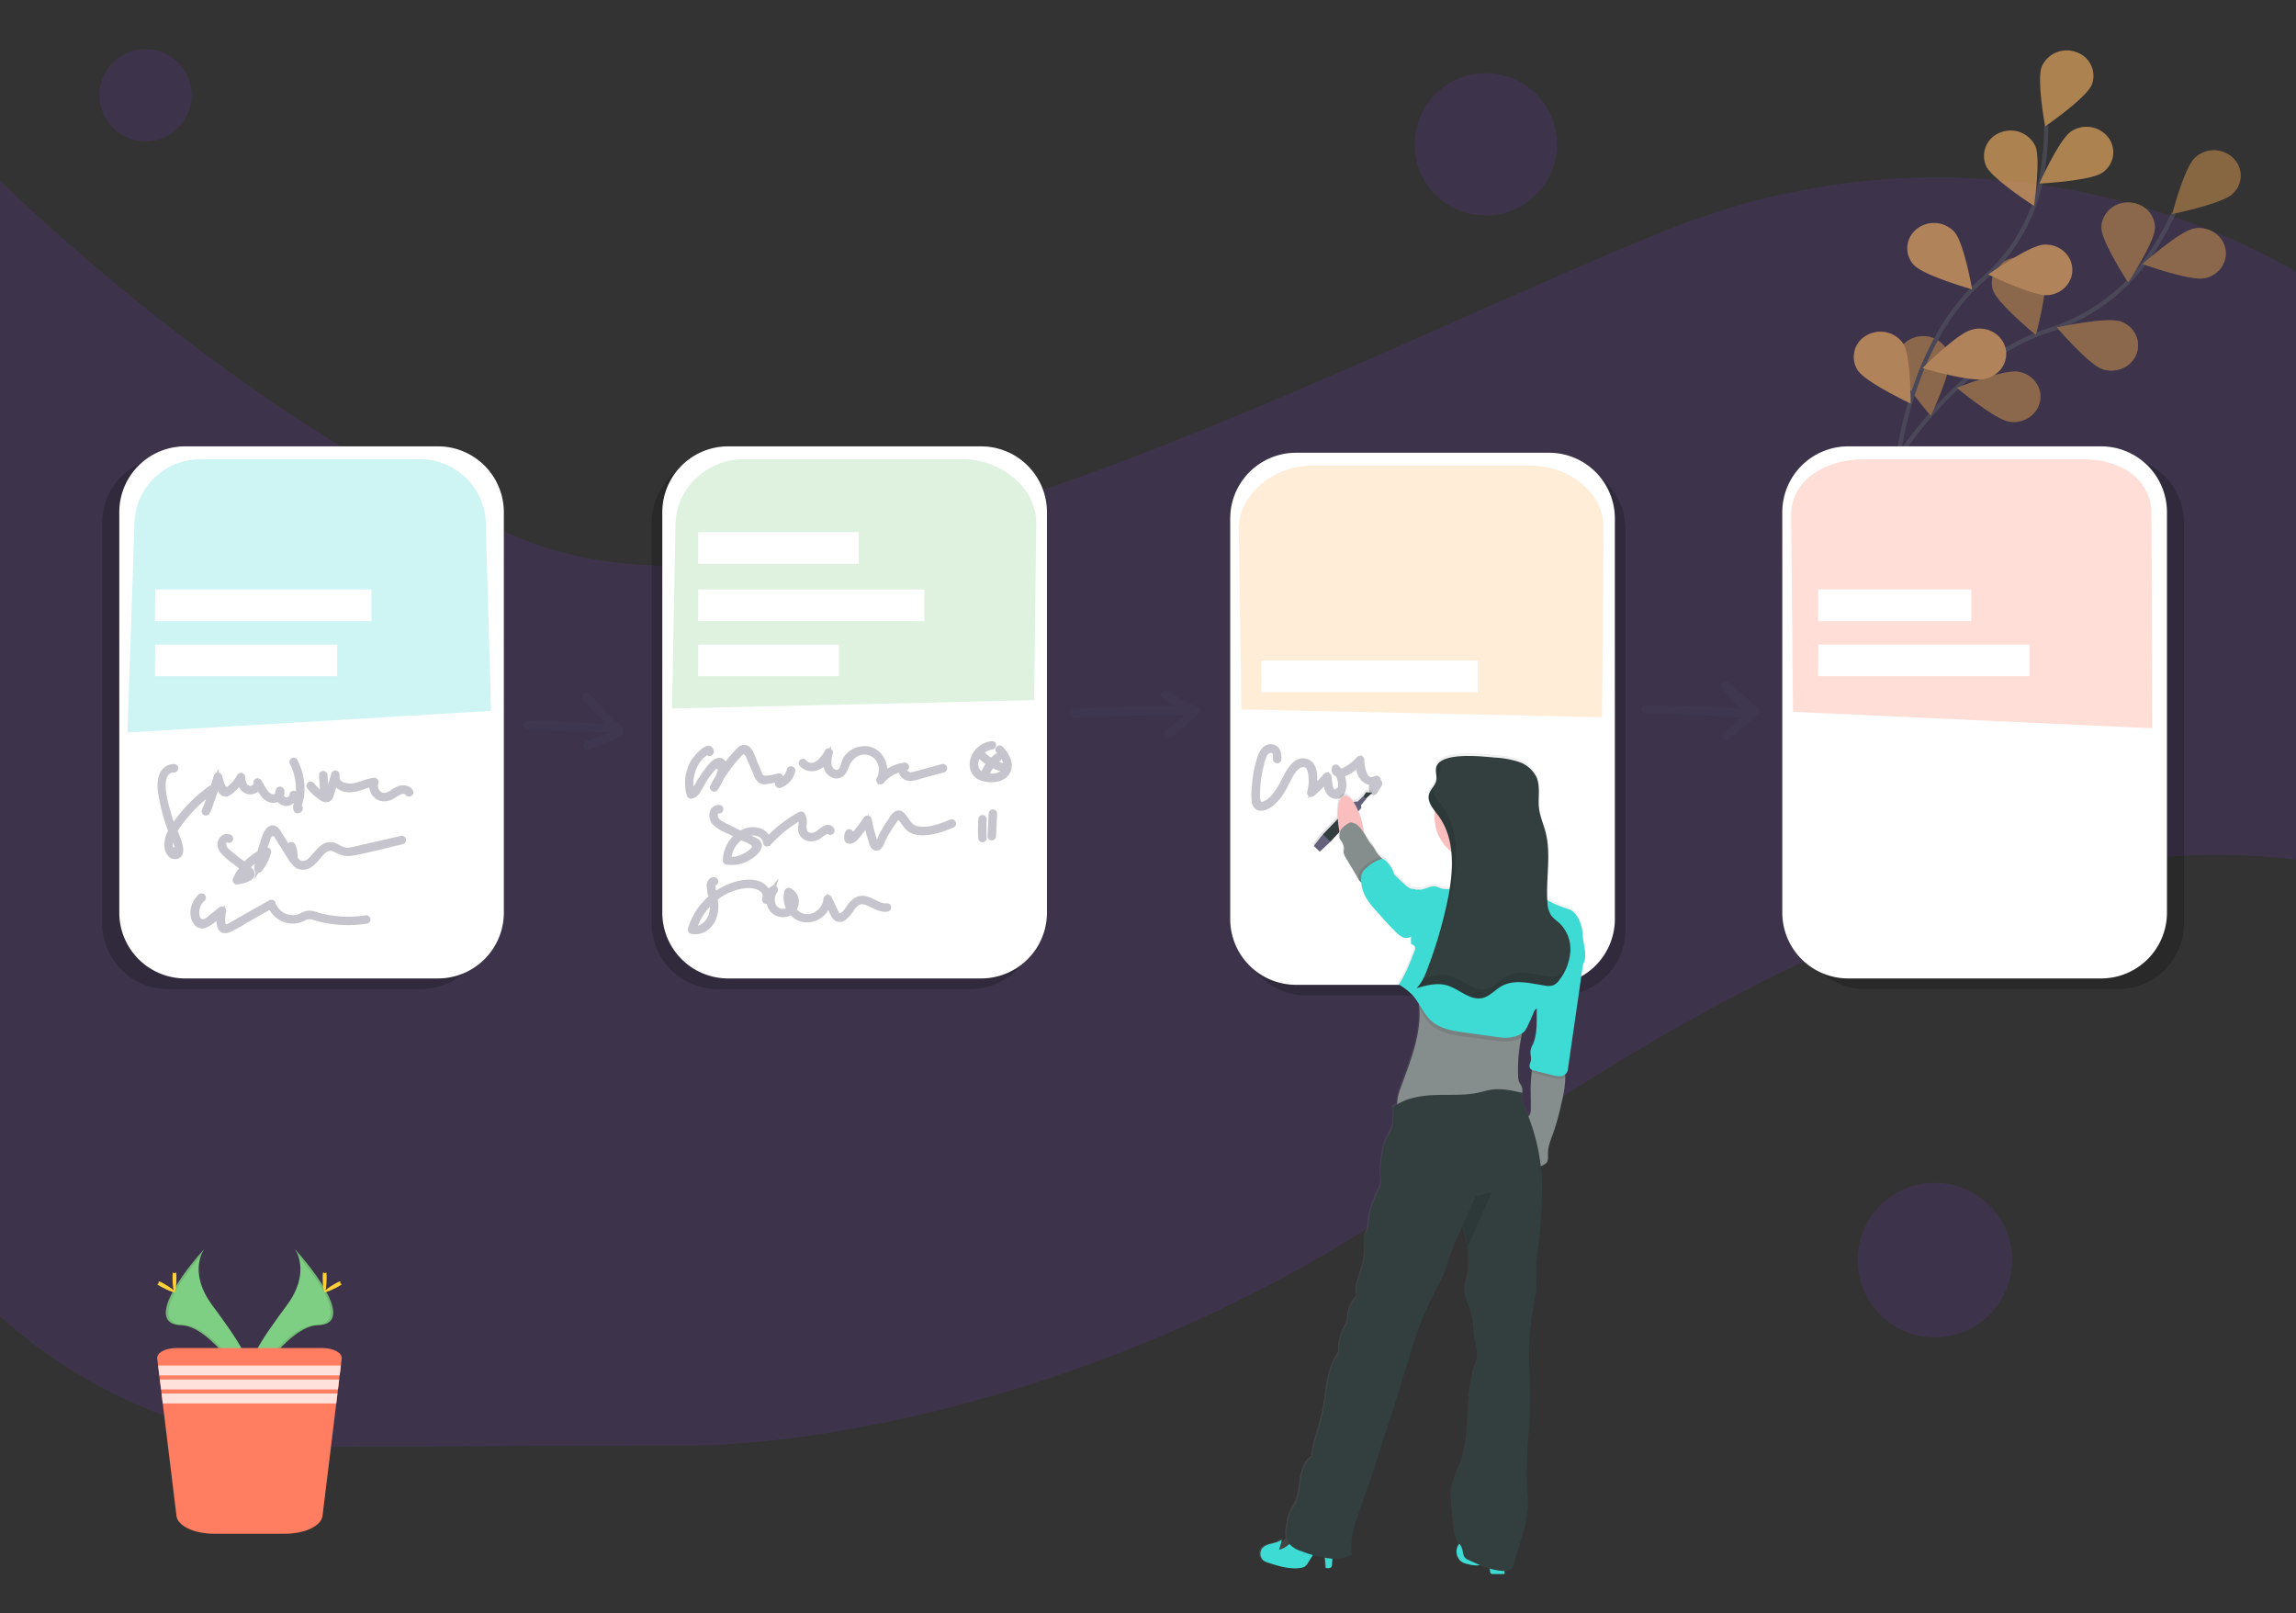 <svg id="fac-cards-illustration" xmlns="http://www.w3.org/2000/svg" xmlns:xlink="http://www.w3.org/1999/xlink" viewBox="0 0 1077.87 757.27"><rect x="0" y="0" width="1077.87" height="757.27" fill="#333333" stroke="none"/><defs><style>.cls-1{fill:#7a3fd8;opacity:0.15;}.cls-1,.cls-12,.cls-14,.cls-15,.cls-16,.cls-17,.cls-5,.cls-6,.cls-8{isolation:isolate;}.cls-2{opacity:0.6;}.cls-27,.cls-3{fill:none;}.cls-3{stroke:#535461;stroke-miterlimit:10;stroke-width:2px;}.cls-16,.cls-4{fill:#ffb866;}.cls-14,.cls-15,.cls-16,.cls-17,.cls-5{opacity:0.25;}.cls-6{fill:#fcb767;}.cls-24,.cls-6,.cls-8{opacity:0.1;}.cls-15,.cls-7{fill:#7ece83;}.cls-9{fill:#ffd037;}.cls-10,.cls-17{fill:#ff7e61;}.cls-11{fill:#ffe1dc;}.cls-12{opacity:0.2;}.cls-13{fill:#fff;}.cls-14,.cls-22{fill:#3ddbd4;}.cls-18{fill:url(#linear-gradient);}.cls-19{fill:#323f3e;}.cls-20{fill:#65617d;}.cls-21{fill:#fbbebe;}.cls-23{fill:#868e8d;}.cls-25{opacity:0.3;}.cls-26{fill:#3f3d56;}.cls-27{stroke:#3f3d56;stroke-linecap:round;stroke-linejoin:round;stroke-width:3px;opacity:0.35;}</style><linearGradient id="linear-gradient" x1="665.65" y1="112.55" x2="818.65" y2="112.55" gradientTransform="matrix(1, 0, 0, -1, -74.4, 658.62)" gradientUnits="userSpaceOnUse"><stop offset="0" stop-color="gray" stop-opacity="0.25"/><stop offset="0.54" stop-color="gray" stop-opacity="0.12"/><stop offset="1" stop-color="gray" stop-opacity="0.1"/></linearGradient></defs><title>bg-card-planning</title><path class="cls-1" d="M1079.1,128.46s-134-87.46-300.33-19S376.61,305.82,245.82,253.3-2.88,81.89-2.88,81.89l2,535.05h0A237.65,237.65,0,0,0,160,679.07c69.65-.19,68.9-.45,163.05-.59,71-.11,217.19-28.79,345.85-120s275.45-173.07,412.18-154.57C1081.08,371.32,1079.1,128.46,1079.1,128.46Z"/><g id="abffebd3-2ac6-4c6b-a0d4-e62621854ed7" class="cls-2"><path class="cls-3" d="M889.16,217.71s29-48.69,72.68-62.72a89.21,89.21,0,0,0,45.22-32.1,140.41,140.41,0,0,0,13.35-22.77"/><path class="cls-4" d="M1047.93,91.12c-5,4.58-28.15,9.31-28.15,9.31s5.69-21.81,10.67-26.39a13,13,0,0,1,17.75,0,11.46,11.46,0,0,1,0,16.83l-.29.27Z"/><path class="cls-4" d="M1034.83,130.62c-6.81,1.28-29-6.69-29-6.69s17.29-15.38,24.09-16.66,13.41,2.91,14.76,9.36-3.07,12.71-9.87,14Z"/><path class="cls-4" d="M987.08,173.31c-6.55-2.15-21.45-19.63-21.45-19.63s23.12-5,29.67-2.86,10,8.93,7.76,15.14-9.42,9.5-16,7.35Z"/><path class="cls-4" d="M943.29,197.93c-6.85-1.07-24.65-15.92-24.65-15.92s21.88-8.64,28.73-7.57,11.48,7.19,10.35,13.68-7.59,10.88-14.43,9.81Z"/><path class="cls-4" d="M986.52,106.86c0,6.58,12.55,25.64,12.55,25.64s12.57-19,12.57-25.63S1006,95,999.08,95s-12.56,5.33-12.56,11.9Z"/><path class="cls-4" d="M935.68,136.26c2.11,6.28,20.05,20.91,20.05,20.91s6-21.75,3.9-28-9.12-9.77-15.74-7.8-10.3,8.64-8.23,14.91h0Z"/><path class="cls-4" d="M890.41,171.26c.92,6.52,16,23.83,16,23.83s9.77-20.48,8.85-27-7.25-11.09-14.12-10.21S889.48,164.75,890.41,171.26Z"/><path class="cls-5" d="M1047.93,91.12c-5,4.58-28.15,9.31-28.15,9.31s5.69-21.81,10.67-26.39a13,13,0,0,1,17.75,0,11.46,11.46,0,0,1,0,16.83l-.29.27Z"/><path class="cls-5" d="M1034.83,130.62c-6.81,1.28-29-6.69-29-6.69s17.29-15.38,24.09-16.66,13.41,2.91,14.76,9.36-3.07,12.71-9.87,14Z"/><path class="cls-5" d="M987.08,173.31c-6.55-2.15-21.45-19.63-21.45-19.63s23.12-5,29.67-2.86,10,8.93,7.76,15.14-9.42,9.5-16,7.35Z"/><path class="cls-5" d="M943.29,197.93c-6.85-1.07-24.65-15.92-24.65-15.92s21.88-8.64,28.73-7.57,11.48,7.19,10.35,13.68-7.59,10.88-14.43,9.81Z"/><path class="cls-5" d="M986.52,106.86c0,6.58,12.55,25.64,12.55,25.64s12.57-19,12.57-25.63S1006,95,999.08,95s-12.56,5.33-12.56,11.9Z"/><path class="cls-5" d="M935.68,136.26c2.11,6.28,20.05,20.91,20.05,20.91s6-21.75,3.9-28-9.12-9.77-15.74-7.8-10.3,8.64-8.23,14.91h0Z"/><path class="cls-5" d="M890.41,171.26c.92,6.52,16,23.83,16,23.83s9.77-20.48,8.85-27-7.25-11.09-14.12-10.21S889.48,164.75,890.41,171.26Z"/><path class="cls-3" d="M890.83,216.75s5.7-55.66,39.63-85.26a83.75,83.75,0,0,0,27.66-46.73,134.72,134.72,0,0,0,2.51-25.95"/><path class="cls-4" d="M981.86,40c-2.59,6.1-21.75,19.33-21.75,19.33S956,37.23,958.57,31.13a12.79,12.79,0,0,1,16.34-6.59,11.71,11.71,0,0,1,7,15.49Z"/><path class="cls-4" d="M986.75,81.16c-5.67,3.78-29.35,5-29.35,5s9.23-20.7,14.9-24.48a13,13,0,0,1,17.5,2.89,11.52,11.52,0,0,1-3,16.58Z"/><path class="cls-4" d="M961.37,138.55c-6.91.55-28-9.72-28-9.72s19-13.45,25.9-14,13,4.31,13.57,10.86-4.55,12.31-11.46,12.86Z"/><path class="cls-4" d="M931.85,177.87c-6.72,1.65-29.34-5.09-29.34-5.09s16.32-16.3,23-18c6.61-2,13.67,1.5,15.75,7.77s-1.58,12.95-8.19,14.93c-.41.12-.81.22-1.23.3Z"/><path class="cls-4" d="M932.44,78c2.81,6,22.43,18.62,22.43,18.62s3.35-22.24.54-28.25a12.84,12.84,0,0,0-16.56-6.07A11.67,11.67,0,0,0,932.44,78Z"/><path class="cls-4" d="M898.53,124.42c4.58,4.93,27.29,11.4,27.29,11.4s-3.83-22.17-8.45-27.11a13,13,0,0,0-17.72-1.09,11.48,11.48,0,0,0-1.15,16.8h0Z"/><path class="cls-4" d="M872.11,173.8c3.63,5.6,24.85,15.62,24.85,15.62s.18-22.47-3.45-28.08a13,13,0,0,0-17.27-3.91A11.55,11.55,0,0,0,872.11,173.8Z"/></g><circle class="cls-1" cx="68.32" cy="44.68" r="21.63"/><circle class="cls-1" cx="697.52" cy="67.73" r="33.39"/><circle class="cls-6" cx="952.58" cy="399.93" r="21.63"/><path class="cls-7" d="M138.38,586.22s8,10.53-3.71,26.42-21.46,29.32-17.54,39.2c0,0,17.74-29.51,32.18-29.85S154.26,604,138.38,586.22Z"/><path class="cls-8" d="M138.38,586.22a13.11,13.11,0,0,1,1.64,3.31c14.09,16.56,21.6,32,8.06,32.39-12.62.37-27.75,22.92-31.39,28.61.13.45.27.87.44,1.36,0,0,17.74-29.51,32.18-29.85S154.26,604,138.38,586.22Z"/><path class="cls-9" d="M153.34,599.64c0,3.7-.42,6.7-.94,6.7s-.92-3-.92-6.7.52-2,1-2S153.34,595.94,153.34,599.64Z"/><path class="cls-9" d="M158.47,604.06c-3.26,1.77-6.09,2.84-6.34,2.39s2.2-2.25,5.43-4.07,2-.47,2.23,0S161.73,602.29,158.47,604.06Z"/><path class="cls-7" d="M95.92,586.22s-8,10.53,3.72,26.42,21.45,29.29,17.53,39.2c0,0-17.75-29.51-32.19-29.85S80,604,95.92,586.22Z"/><path class="cls-8" d="M95.92,586.22a12.78,12.78,0,0,0-1.64,3.31c-14.1,16.56-21.6,32-8.06,32.39,12.62.37,27.76,22.92,31.38,28.61-.12.45-.27.87-.43,1.36,0,0-17.75-29.51-32.19-29.85S80,604,95.92,586.22Z"/><path class="cls-9" d="M81,599.64c0,3.7.4,6.7.92,6.7s.92-3,.92-6.7-.51-2-1-2S81,595.94,81,599.64Z"/><path class="cls-9" d="M75.79,604.06c3.25,1.77,6.09,2.84,6.33,2.39s-2.2-2.25-5.43-4.07-2-.47-2.22,0S72.54,602.29,75.79,604.06Z"/><path class="cls-10" d="M160.42,637.66l-.39,3.28-.57,4.64-.23,1.93-.57,4.65-.24,1.93-.56,4.64-6.45,52.78c-.57,4.71-8.27,8.38-17.55,8.38H100.4c-9.28,0-17-3.67-17.55-8.38l-6.44-52.78-.57-4.64-.23-1.93L75,647.51l-.24-1.93-.55-4.64-.41-3.28c-.32-2.72,3.84-4.93,9.09-4.93h68.41C156.58,632.73,160.76,635,160.42,637.66Z"/><polygon class="cls-11" points="160.03 640.94 159.46 645.57 74.8 645.57 74.24 640.94 160.03 640.94"/><polygon class="cls-11" points="159.23 647.51 158.66 652.15 75.61 652.15 75.04 647.51 159.23 647.51"/><polygon class="cls-11" points="158.41 654.09 157.86 658.73 76.41 658.73 75.84 654.09 158.41 654.09"/><path class="cls-12" d="M197.62,464.25H78.86A30.91,30.91,0,0,1,48,433.34h0V245.42a30.91,30.91,0,0,1,30.91-30.91H197.62a30.91,30.91,0,0,1,30.91,30.91h0V433.34A30.91,30.91,0,0,1,197.62,464.25Z"/><path class="cls-13" d="M205.62,459.25H86.86A30.91,30.91,0,0,1,56,428.34h0V240.42a30.91,30.91,0,0,1,30.91-30.91H205.62a30.91,30.91,0,0,1,30.91,30.91h0V428.34A30.91,30.91,0,0,1,205.62,459.25Z"/><path class="cls-14" d="M230.5,333.67l-2.4-87.22a30.91,30.91,0,0,0-30.91-30.91H94a30.9,30.9,0,0,0-30.9,30.9h0L59.87,343.8Z"/><polygon class="cls-13" points="72.85 276.67 174.36 276.67 174.36 291.52 72.74 291.52 72.85 276.67"/><polygon class="cls-13" points="72.83 302.51 158.3 302.51 158.3 317.37 72.74 317.37 72.83 302.51"/><path class="cls-12" d="M455.59,464.25H336.83a30.91,30.91,0,0,1-30.91-30.91h0V245.42a30.91,30.91,0,0,1,30.91-30.91H455.59a30.91,30.91,0,0,1,30.91,30.91h0V433.34A30.91,30.91,0,0,1,455.59,464.25Z"/><path class="cls-13" d="M460.59,459.25H341.83a30.91,30.91,0,0,1-30.91-30.91h0V240.42a30.91,30.91,0,0,1,30.91-30.91H460.59a30.91,30.91,0,0,1,30.91,30.91h0V428.34A30.91,30.91,0,0,1,460.59,459.25Z"/><path class="cls-15" d="M485.49,328.61l1-83.19c0-17.07-17.27-29.88-34.34-29.88H349c-17.07,0-31.9,13.84-31.9,30.9l-1.6,86.13Z"/><polygon class="cls-13" points="327.82 276.67 433.96 276.67 433.96 291.52 327.71 291.52 327.82 276.67"/><polygon class="cls-13" points="327.79 249.81 403.14 249.81 403.14 264.66 327.71 264.66 327.79 249.81"/><polygon class="cls-13" points="327.78 302.51 393.89 302.51 393.89 317.37 327.71 317.37 327.78 302.51"/><path class="cls-12" d="M732.2,467.25H613.44a30.91,30.91,0,0,1-30.91-30.91h0V248.42a30.91,30.91,0,0,1,30.91-30.91H732.2a30.91,30.91,0,0,1,30.91,30.91h0V436.34A30.91,30.91,0,0,1,732.2,467.25Z"/><path class="cls-13" d="M727.2,462.25H608.44a30.91,30.91,0,0,1-30.91-30.91h0V243.42a30.91,30.91,0,0,1,30.91-30.91H727.2a30.91,30.91,0,0,1,30.91,30.91h0V431.34A30.91,30.91,0,0,1,727.2,462.25Z"/><path class="cls-16" d="M752.09,336.67l.7-89.09c0-17.07-16.95-29-34-29H615.62c-17.06,0-34.09,12.82-34.09,29.88l1.25,84.51Z"/><polygon class="cls-13" points="592.23 310.06 693.74 310.06 693.74 324.91 592.12 324.91 592.23 310.06"/><path class="cls-12" d="M994.38,464.25H875.62a30.91,30.91,0,0,1-30.91-30.91h0V245.42a30.91,30.91,0,0,1,30.91-30.91H994.38a30.91,30.91,0,0,1,30.91,30.91h0V433.34A30.91,30.91,0,0,1,994.38,464.25Z"/><path class="cls-13" d="M986.38,459.25H867.62a30.91,30.91,0,0,1-30.91-30.91h0V240.42a30.91,30.91,0,0,1,30.91-30.91H986.38a30.91,30.91,0,0,1,30.91,30.91h0V428.34A30.91,30.91,0,0,1,986.38,459.25Z"/><path class="cls-17" d="M1010.4,341.82,1010,241.41c0-17.07-14.93-25.87-32-25.87H874.8c-17.06,0-33.94,9.25-33.94,26.32l.87,92.25Z"/><polygon class="cls-13" points="853.58 276.67 925.41 276.67 925.41 291.52 853.5 291.52 853.58 276.67"/><polygon class="cls-13" points="853.61 302.51 952.72 302.51 952.72 317.37 853.5 317.37 853.61 302.51"/><path class="cls-18" d="M743,437.76a18.09,18.09,0,0,0-.45-3.59c-.91-3.37-2.93-7.46-6.28-8.48a53.21,53.21,0,0,1-9.93-4.2c-.61-10.72,1.86-21.69-.83-32.08-1-3.8-2.64-7.44-3.09-11.34-.55-4.83.78-10-1.15-14.46-1.52-3.51-4.86-6-8.46-7.3a45.57,45.57,0,0,0-11.27-2c-4.8-.4-20.34-2.24-25.75,2.06h0a5.26,5.26,0,0,0-1,1h0a2.85,2.85,0,0,0-.33.52V358c-.1.21-.19.43-.27.65h0a3.76,3.76,0,0,0-.16.74,1,1,0,0,0,0,.25,4.69,4.69,0,0,0,0,.53v1c.07.89.21,1.8.21,2.69a5.85,5.85,0,0,1-.12,1.32,9.36,9.36,0,0,1-1.66,3.23h0l-.18.26-.33.48-.26.41-.22.36c-.1.17-.18.34-.27.52l-.15.28a6.61,6.61,0,0,0-.3.85,5.4,5.4,0,0,0,0,2.65,10.19,10.19,0,0,0,1.36,3.16c.25.41.53.81.81,1.21s.46.63.7.94a18.89,18.89,0,0,0-.22,2.81,20.63,20.63,0,0,0,7.91,16.25,62.58,62.58,0,0,1-.13,12.69c-.1.89-.2,1.77-.32,2.65s-.22,1.47-.33,2.2a10.14,10.14,0,0,1-4.38-.34,21.13,21.13,0,0,0-2-.77c-2.92-.72-5.89,2.18-8.76,1.3a1.69,1.69,0,0,1-.13.4,4.08,4.08,0,0,0-2-.59c-1.7-.08-3.1-1.32-4.34-2.49l-3.8-3.59a3.85,3.85,0,0,1-.66-.74,4.93,4.93,0,0,1-.46-1.23,14.27,14.27,0,0,0-3.69-5.29,2.55,2.55,0,0,0-1.1-.79,1.35,1.35,0,0,0-.49,0c-.11-.14-.21-.28-.33-.41-.27-.29-.55-.57-.84-.83-1.81-1.68-2-3.12-3.58-5a46,46,0,0,1-3.73-5.65c-.14-1-.32-2.12-.54-3.22a41.29,41.29,0,0,0-2.18-7.29l1.37-1.5v-1.49l2.44-2.85-.17-.15,3-2.82-3-.11-1.4,1.94-.11-.1-2.5,2.5-1.75.2-.23.24c-1.45-2.16-3-3.34-4.38-3.06-2.33.48-3.49,5-3.12,10.91l-6.93,7.25-.78.82L616.39,396l2.81,2.7,4.31-4,.69-.75,4.29-4.65a2.42,2.42,0,0,0,.1.45,12,12,0,0,0-.22,2.16c0,.85.79,1.46,1.19,2.22a6.15,6.15,0,0,1,1,3.41c0,.42-.18.83-.19,1.26a4.74,4.74,0,0,0,.93,2.59q2.51,4.2,5,8.4c.34.59.7,1.18,1,1.76v.09a4.11,4.11,0,0,0,1.34,1.53,18.14,18.14,0,0,0,1.65,6.08c.18.37.37.74.57,1.1a35,35,0,0,0,4.71,6.12l2.39,2.67c2.34,2.63,4.69,5.25,7.24,7.68a9.56,9.56,0,0,0,3.25,2.26,3.61,3.61,0,0,0,3.63-.52v3.71a2.65,2.65,0,0,1,1.75,1.14,2.59,2.59,0,0,1-.17,2.16c-2.09,5.39-4.21,10.82-7.4,15.66a33.41,33.41,0,0,1,6.2,4.72,27.7,27.7,0,0,1,3.24,4.38c.08.73.15,1.47.2,2.2.74,11.92-3.87,23.75-8,35.11-1.18,3.21-2.49,6.59-2.38,9.93a20.06,20.06,0,0,0-2.25,1.62c.82,2.13.5,4,.42,6.33a11.45,11.45,0,0,1-.84,4c-.39.89-1,1.72-1.43,2.57-2.59,4.57-3.17,10-3.69,15.21-.31,3.16.92,7-.52,9.82-2.46,4.85-4.65,10-5.05,15.38a16.81,16.81,0,0,1-.45,3.6c-.31,1-.87,1.85-1.15,2.83a12,12,0,0,0-.19,4A38.26,38.26,0,0,1,638.26,597c-1.25,3.58-2.62,7.4-1.64,11.07a15.47,15.47,0,0,0-4.23,9.28,14.77,14.77,0,0,1-.33,2.65,14.17,14.17,0,0,1-1.19,2.56,22.41,22.41,0,0,0-2.73,12c-3,4.06-4.49,9.09-5.38,14.08s-1.29,10.07-2.43,15c-1.51,6.53-4.26,13.12-4.81,19.79-3.24,2.08-4.63,6.09-5.26,9.88s-.72,7.76-2.3,11.27c-.82,1.82-2,3.45-2.78,5.3a23.33,23.33,0,0,0-1.21,4.57c-.48,2.45-.9,5.16-.3,7.5a11.41,11.41,0,0,1-2.93,2.24c.15-.62.29-1.25.39-1.88-2.58,2.35-7.25,1.53-9.32,4.34a4.23,4.23,0,0,0,1,5.79,8.31,8.31,0,0,0,2.08.89c5,1.59,10.14,3.21,15.27,2.36a4.63,4.63,0,0,0,1.73-.56,5.45,5.45,0,0,0,1.61-1.86l2.31-3.66a48.62,48.62,0,0,0,5.61,1.32q.27,2.38.39,4.8c1,.2,2.34.25,2.81-.67a2.62,2.62,0,0,0,.18-1.11c0-.72.09-1.66.16-2.62h.2a19,19,0,0,0,8.85-1.8c-1.08-8.85,2.45-17.51,5.52-25.89,3.23-8.82,6-17.81,8.78-26.79,2-6.31,4.22-12.44,6.17-18.76q3.72-12,7.43-24c1.09-3.52,2.17-7,3.42-10.5A164.43,164.43,0,0,1,674.59,603c1-1.88,2-3.75,2.83-5.72,1-2.39,1.71-4.89,2.5-7.35a115.18,115.18,0,0,1,6.29-14.79l.18-.37c.81,3.31,1.63,6.68,2.16,10a38,38,0,0,1,.17,12.36c-.48,2.79-1.39,5.55-1.27,8.37.15,3.92,2.23,7.46,3.26,11.24a43.68,43.68,0,0,1,1.13,8.6c.27,4.49,2.72,9.54,1,13.71-5.34,13.21-2.75,28.13-5.81,42-1.56,7.12-6.37,13.82-6,21.1q.39,7.75,1.36,15.46a14.35,14.35,0,0,0,1.09,4.56,19.6,19.6,0,0,0,1.37,2.23c-.43.18-.81.63-1.12,1.58a6,6,0,0,0,2.22,7,9.76,9.76,0,0,0,2.88,1,15.51,15.51,0,0,0,4.18.58,8.24,8.24,0,0,0,1.31-.17,46.92,46.92,0,0,0,4.74,1.7,6.41,6.41,0,0,0,.12,1.23,1.45,1.45,0,0,0,.53,1.13,1.37,1.37,0,0,0,.8.15h5.43V737.2a4.45,4.45,0,0,0,3.45-1.13,5.12,5.12,0,0,0,1-2.07q2.22-7.54,4.42-15.07a46.42,46.42,0,0,0,1.55-6.49,44.28,44.28,0,0,0,.59-10.72c-1.92-18.43,2.32-36.92.94-55.4a131.7,131.7,0,0,1,1.7-33.23c.45-2.48,1-5,1.2-7.47.43-4.66-.1-9.37.22-14,.12-1.62.34-3.23.54-4.84a234.19,234.19,0,0,0,2.34-30.16,92.86,92.86,0,0,0-.61-10A6,6,0,0,0,726,545c.9-1.17.67-2.79.66-4.27,0-3.54,1.49-6.89,2.68-10.23a125.22,125.22,0,0,0,3.79-14,49.59,49.59,0,0,0,1.68-11.75,8.24,8.24,0,0,0-.06-1.21,3.12,3.12,0,0,0,.91-1,5.87,5.87,0,0,0,.48-1.85c.37-2.56.73-5.11,1.1-7.67.26-1.83.52-3.67.79-5.5q1.59-11.09,3.17-22.18c.28-1.93.55-3.85.83-5.78l.82-5.73c.1-.68.19-1.36.27-2.05C745.6,447.85,743.26,442.4,743,437.76Zm-26.49,83.08c-1.19-2.79-2.29-5.66-2-8.69h-.1a4.61,4.61,0,0,0-.14-2.82c-.31-.74-.84-1.36-1.17-2.08a7.51,7.51,0,0,1-.54-2.81A76.6,76.6,0,0,1,714,486.31c.13-.71.27-1.41.41-2.12a5.63,5.63,0,0,0,1.13-.88,8.25,8.25,0,0,0,1.29-2q1.68-3.4,3.12-6.93c.31-.77.76-1.64,1.53-1.83-.16,5.85.44,11.82-2,17.1a10.45,10.45,0,0,0-1,2.7c-.22,1.48.4,3,.18,4.48-.11.76-.44,1.48-.58,2.23a2.2,2.2,0,0,0,.59,2.12,1.32,1.32,0,0,0,.42.23c-.06.4-.11.81-.14,1.2-.09.82-.12,1.59-.17,2.07a62.2,62.2,0,0,0-.28,7.35c0,2.65.11,5.31.06,8a5.33,5.33,0,0,1-.38,2.27,4.13,4.13,0,0,1-.76,1C717.13,522.41,716.81,521.62,716.52,520.84Z"/><polygon class="cls-19" points="640.93 375.14 644.29 372.01 641.29 371.9 639.72 374.3 640.93 375.14"/><polygon class="cls-20" points="616.76 397.06 620.32 392.49 621.11 391.67 632.01 380.26 635.72 376.37 637.46 376.17 639.96 373.68 641.43 374.97 639 377.81 639.05 379.3 635.25 383.42 624.55 395.03 623.86 395.77 619.56 399.75 616.76 397.06"/><polygon class="cls-19" points="621.11 391.67 632.01 380.26 635.25 383.42 624.55 395.03 621.11 391.67"/><ellipse class="cls-21" cx="634.34" cy="389.17" rx="5.64" ry="15.97" transform="translate(-65.21 135.26) rotate(-11.58)"/><path class="cls-22" d="M684.14,726.24a6,6,0,0,0,2.21,6.94,9.76,9.76,0,0,0,2.88,1,15.36,15.36,0,0,0,4.16.58c1.74-.09,3.4-.76,5.12-1a.87.87,0,0,1,.59.09.88.88,0,0,1,.23.69,26.43,26.43,0,0,0,.22,3,1.13,1.13,0,0,0,1,1.28,1.45,1.45,0,0,0,.36,0h5.41a52.24,52.24,0,0,0-1.57-14.14,3.33,3.33,0,0,0-.4-1,3.18,3.18,0,0,0-1.72-1,9.76,9.76,0,0,0-4.2-.73c-1.74.22-3.21,1.36-4.7,2.3s-3.52,1.77-5.33,1.28S685.06,723.46,684.14,726.24Z"/><path class="cls-22" d="M625.34,734.17a2.34,2.34,0,0,1-.18,1.11c-.46.92-1.78.86-2.8.67a67.25,67.25,0,0,0-1.22-10.11c-1.94-.09-3.35,1.76-4.38,3.4l-2.68,4.26a5.51,5.51,0,0,1-1.61,1.85,4.58,4.58,0,0,1-1.72.56c-5.12.84-10.29-.77-15.23-2.36a8.07,8.07,0,0,1-2.07-.88,4.22,4.22,0,0,1-1-5.78c2.06-2.8,6.72-2,9.29-4.32a23.28,23.28,0,0,1-1.32,4.77c3.46-.52,5.77-3.68,8.56-5.79a5.05,5.05,0,0,1,2.44-1.17,5.43,5.43,0,0,1,2,.22,23.53,23.53,0,0,1,8.8,4.33c1,.83,2.69,2,3.15,3.28C625.86,729.74,625.33,732.54,625.34,734.17Z"/><circle class="cls-21" cx="694.13" cy="383.56" r="20.66"/><path class="cls-23" d="M734.83,505.55a49.26,49.26,0,0,1-1.68,11.71,123,123,0,0,1-3.77,14c-1.19,3.33-2.69,6.67-2.68,10.2,0,1.47.24,3.09-.65,4.26a6.34,6.34,0,0,1-2.93,1.67,3.64,3.64,0,0,0-2.45,2.18,15.15,15.15,0,0,1-2.09-4.57q-2.69-8.24-5-16.57a2.15,2.15,0,0,1,.13-2,2.38,2.38,0,0,1,.88-.49,9,9,0,0,0,2.76-1.79,4.12,4.12,0,0,0,.93-1.18,5.33,5.33,0,0,0,.38-2.27c0-2.64,0-5.29-.06-7.93a64.06,64.06,0,0,1,.27-7.33c0-.49.09-1.25.17-2.07.15-1.58.45-3.39,1.31-4,1.26-.86,5.06.29,6.51.48,2.48.35,4.95.75,7.41,1.22A20.5,20.5,0,0,1,734.83,505.55Z"/><path class="cls-23" d="M651.4,406.7c-.8,1.6-2.72,2.36-4.2,3.38l-5.07,3.48a3.44,3.44,0,0,1-2.5.86,3.28,3.28,0,0,1-1.87-1.75l-.06-.09-1-1.75-5-8.38a4.8,4.8,0,0,1-.93-2.59,10.83,10.83,0,0,1,.2-1.25,6.2,6.2,0,0,0-1-3.4c-.4-.76-1.21-1.37-1.18-2.21a7.81,7.81,0,0,1,.56-3.24,6.52,6.52,0,0,1,2.18-2.34c.47-.34,1-.66,1.45-1a2.79,2.79,0,0,1,.88-.39c.82-.17,1.64.51,2.48.54,3.62,2.42,5,7,7.85,10.31,1.6,1.87,1.76,3.31,3.57,5a10.83,10.83,0,0,1,.83.83,5.63,5.63,0,0,1,.91,1.3C649.82,404.86,651.82,405.88,651.4,406.7Z"/><path class="cls-21" d="M686.86,404.28c1.49,3.15,2.65,6.61,2.22,10.07a6.37,6.37,0,0,1-.86,2.65c-1.44,2.21-4.46,2.6-7.1,2.74a4.19,4.19,0,0,0-3.07,1,2.78,2.78,0,0,0,.19,3.42,7.45,7.45,0,0,0,3.06,2c4.16,1.84,8.64,3.35,13.17,2.92,2.1-.2,4.14-.8,6.23-1.11a62.05,62.05,0,0,1,6.82-.35c2.72-.1,5.43-.37,8.14-.64l7.17-.71a1.57,1.57,0,0,0,1.07-.39c.54-.62-.15-1.53-.8-2-3.82-2.83-8.67-4.76-10.83-9-1-2-1.32-4.37-2.06-6.54s-1.92-4.1-2.37-6.31a40.35,40.35,0,0,1-.33-5.81,7.8,7.8,0,0,0-2-5.32c-1.42-1.33-3.49-1.67-5.44-1.76-4.78-.2-9.86.94-13.26,4.31-.91.91-1.68,1.95-2.63,2.82s-2.21,1.06-1.59,2.14,1.83,1.74,2.49,2.7A23,23,0,0,1,686.86,404.28Z"/><path class="cls-23" d="M727.6,433.32a114.71,114.71,0,0,1-6.08,22.53,82.68,82.68,0,0,0-3.6,10.11c-.78,3.1-.62,6.42-1.34,9.53-.88,3.86-1.76,7.75-2.47,11.65a76.18,76.18,0,0,0-1.42,18.08,7.46,7.46,0,0,0,.54,2.8c.33.72.87,1.34,1.17,2.07a4.94,4.94,0,0,1-.27,4,11.87,11.87,0,0,1-2.06,3.13c-9.33,2.78-19.29,1.86-29,2.45-9,.55-18,2.39-26.82.85-1-4,.66-8.18,2.1-12.08,4.14-11.33,8.74-23.13,8-35a35.6,35.6,0,0,0-.48-4.12c-1.44-8.41.13-17.12,2.66-25.28,1.58-5.07,1.51-10.49,1.14-15.78a28.68,28.68,0,0,1-.07-5.16,9.17,9.17,0,0,1,1.88-4.83l.15-.21c.11-.17.44-.07.74,0h0a.62.62,0,0,0,.5,0A.21.21,0,0,1,673,418a.3.3,0,0,1,.29,0c.23.15.35.62.85.71a18.5,18.5,0,0,0,2.23.22,11.94,11.94,0,0,1,2.66.38h.12A7.88,7.88,0,0,0,683,419a10.76,10.76,0,0,0,2.38-.92,15.36,15.36,0,0,1,1.88-.63c.92-.56.72-3.14.91-4.19a11.41,11.41,0,0,1,.74-3.1,5.24,5.24,0,0,1,4.28-2.49,21.67,21.67,0,0,1,5.14.46c3.72.53,7.54.43,11.21,1.29,1.84.43,3.84,1.09,5.54.25.45.1.52.51.52,1a5.75,5.75,0,0,1-.28,1.37c-.63,2.76,1.54,5.29,3.53,7.3a11.44,11.44,0,0,0,3,2.35c1,.46,2,.65,3,1.15a5.41,5.41,0,0,1,2,1.83,7.48,7.48,0,0,1,1.14,2.91A17.51,17.51,0,0,1,727.6,433.32Z"/><path class="cls-8" d="M727.6,433.32a114.71,114.71,0,0,1-6.08,22.53,82.68,82.68,0,0,0-3.6,10.11c-.78,3.1-.62,6.42-1.34,9.53-.88,3.86-1.76,7.75-2.47,11.65-.21.12-.42.22-.64.32a15.5,15.5,0,0,1-3.92,1.27,24.35,24.35,0,0,1-7.33-.24l-14.3-1.87c-5.7-.76-11.77-1.69-16-5.55-2.34-2.12-3.89-4.92-5.57-7.63a35.6,35.6,0,0,0-.48-4.12c-1.44-8.41.13-17.12,2.66-25.28,1.58-5.07,1.51-10.49,1.14-15.78a28.68,28.68,0,0,1-.07-5.16,9.17,9.17,0,0,1,1.88-4.83,6.77,6.77,0,0,1,.89-.21h0A4.07,4.07,0,0,1,673,418h.29a4.27,4.27,0,0,1,1,.12c.67.17,1.29.53,2,.77h.12a7.76,7.76,0,0,0,2.66.38c1.32,0,2.68-.22,4-.3a7.37,7.37,0,0,1,4.74.84,28.79,28.79,0,0,1,2.64,2.42,11.76,11.76,0,0,0,3.34,1.81,35.32,35.32,0,0,0,26.61-.57,5.38,5.38,0,0,1,2.67-.67,5.06,5.06,0,0,1,1.93.81c.59.35,1.19.69,1.79,1a7.48,7.48,0,0,1,1.14,2.91A17.45,17.45,0,0,1,727.6,433.32Z"/><path class="cls-22" d="M736.3,426.7a52.55,52.55,0,0,1-11.39-5,5.08,5.08,0,0,0-1.93-.82,5.18,5.18,0,0,0-2.67.68,35.37,35.37,0,0,1-26.61.56,11.63,11.63,0,0,1-3.34-1.81,30,30,0,0,0-2.63-2.42c-3.29-2.13-7.84.38-11.53-1a20.24,20.24,0,0,0-2-.77c-2.91-.72-5.87,2.17-8.74,1.3a47.43,47.43,0,0,0-2.34,8.92,94.76,94.76,0,0,0-.65,10.52c-.06,2.1-.11,4.21,0,6.32a2.68,2.68,0,0,1,1.75,1.14,2.55,2.55,0,0,1-.17,2.14c-2.09,5.38-4.2,10.8-7.38,15.62a32.94,32.94,0,0,1,6.18,4.72c3.51,3.7,5.22,8.88,9,12.3,4.26,3.86,10.34,4.79,16,5.56l14.28,2a24.35,24.35,0,0,0,7.33.24,15.63,15.63,0,0,0,3.92-1.27,7.07,7.07,0,0,0,2.18-1.44,8.25,8.25,0,0,0,1.29-2c1.12-2.26,2.16-4.57,3.1-6.91.34-.83.84-1.81,1.74-1.87,5.29-4.78,10.3-9.68,15.59-14.46a34.41,34.41,0,0,0,5.69-6c2.64-3.89.24-9.41,0-14.1a17.19,17.19,0,0,0-.44-3.58C741.65,431.8,739.63,427.72,736.3,426.7Z"/><path class="cls-8" d="M651.4,406.7c-.8,1.6-2.72,2.36-4.2,3.38l-5.07,3.48a3.44,3.44,0,0,1-2.5.86,3.28,3.28,0,0,1-1.87-1.75V412a6.68,6.68,0,0,1,.32-2.39,7.53,7.53,0,0,1,2.24-2.88,18.15,18.15,0,0,1,6.57-4,2.26,2.26,0,0,1,1.21-.12,1.38,1.38,0,0,1,.43.19,5.63,5.63,0,0,1,.91,1.3C649.82,404.86,651.82,405.88,651.4,406.7Z"/><path class="cls-22" d="M663.34,417.27c-1.7-.08-3.09-1.32-4.32-2.49l-3.8-3.58a3.31,3.31,0,0,1-.66-.74,5.43,5.43,0,0,1-.45-1.22,14.32,14.32,0,0,0-3.68-5.28,2.55,2.55,0,0,0-1.1-.79,2.17,2.17,0,0,0-1.21.13,18.15,18.15,0,0,0-6.57,4,7.34,7.34,0,0,0-2.24,2.88,6.68,6.68,0,0,0-.32,2.39,18.36,18.36,0,0,0,1.75,7.68c.18.37.36.74.56,1.1a35.65,35.65,0,0,0,4.7,6.1l2.38,2.67c2.34,2.61,4.68,5.23,7.23,7.65a9.39,9.39,0,0,0,3.23,2.26,3.61,3.61,0,0,0,3.72-.61,5.31,5.31,0,0,0,1.06-1.9c1.55-4,3-8.15,3.09-12.46a44.61,44.61,0,0,0-.21-5.17C666.33,418.06,665.05,417.35,663.34,417.27Z"/><path class="cls-19" d="M723.94,557.27a232.7,232.7,0,0,1-2.13,30.07c-.2,1.6-.42,3.21-.53,4.83-.33,4.66.2,9.36-.23,14-.24,2.5-.75,5-1.2,7.45a131.45,131.45,0,0,0-1.69,33.14c1.37,18.43-2.85,36.87-.94,55.25a45.06,45.06,0,0,1-.58,10.69,46.49,46.49,0,0,1-1.55,6.47q-2.22,7.51-4.4,15a5.32,5.32,0,0,1-1,2.07,4.71,4.71,0,0,1-3.75,1.12c-5.77-.19-11.19-2.67-16.43-5.11a5.25,5.25,0,0,1-1.65-1c-1.09-1.13-1-2.92-1.48-4.4s-1.79-2.89-2.53-4.43a14.85,14.85,0,0,1-1.09-4.54q-1-7.7-1.36-15.42c-.37-7.26,4.42-13.94,6-21,3.05-13.88.47-28.76,5.8-41.94,1.67-4.15-.76-9.19-1-13.67a42.74,42.74,0,0,0-1.12-8.58c-1-3.77-3.1-7.3-3.25-11.2-.12-2.82.79-5.57,1.27-8.36a38.29,38.29,0,0,0-.17-12.32c-.53-3.36-1.35-6.72-2.16-10l-.18.37a112.57,112.57,0,0,0-6.27,14.75c-.79,2.45-1.5,4.94-2.5,7.33-.82,2-1.82,3.82-2.81,5.7a162.87,162.87,0,0,0-9.24,20.58c-1.24,3.46-2.32,7-3.41,10.47q-3.69,12-7.4,24c-2,6.31-4.2,12.41-6.15,18.71-2.77,9-5.54,17.92-8.76,26.71-3.06,8.36-6.58,17-5.51,25.83a19.05,19.05,0,0,1-8.82,1.79,51.71,51.71,0,0,1-15-3.65,11.46,11.46,0,0,1-5.17-3.08c-2.23-2.71-1.67-6.68-1-10.12a23.23,23.23,0,0,1,1.21-4.56c.75-1.85,2-3.48,2.77-5.29,1.58-3.5,1.68-7.45,2.3-11.24s2-7.78,5.24-9.85c.54-6.65,3.29-13.23,4.8-19.73,1.14-4.93,1.52-10,2.41-15s2.36-10,5.38-14a22.32,22.32,0,0,1,2.71-12,12.59,12.59,0,0,0,1.19-2.55,14.66,14.66,0,0,0,.33-2.64,15.54,15.54,0,0,1,4.21-9.26c-1-3.66.4-7.46,1.64-11a38,38,0,0,0,2.1-14.07,12.21,12.21,0,0,1,.2-4c.28-1,.83-1.85,1.14-2.82a15.48,15.48,0,0,0,.45-3.59c.4-5.4,2.58-10.5,5-15.33,1.43-2.82.21-6.65.52-9.8.52-5.22,1.09-10.61,3.67-15.17a28,28,0,0,0,1.43-2.57,11,11,0,0,0,.83-4c.09-2.28.41-4.19-.41-6.31,5.35-4.46,12.66-5.7,19.61-6s14,.33,20.81-1.16c2-.44,4-1.07,6.11-1.37,4.8-.7,9.65.4,14.38,1.48-.33,3,.77,5.88,1.95,8.67A93.26,93.26,0,0,1,723.94,557.27Z"/><path class="cls-8" d="M700.39,559.53l-11.48,25.84c-.53-3.36-1.35-6.72-2.16-10l-.18.37,0-.54,6.26-13.78Z"/><path class="cls-8" d="M734.83,505.55a4.51,4.51,0,0,1-2.28.85,11.33,11.33,0,0,1-3.75-.51l-8.95-2.27a3.78,3.78,0,0,1-.82-.28c.15-1.58.45-3.39,1.31-4,1.26-.86,5.06.29,6.51.48,2.48.35,4.95.75,7.41,1.22A20.19,20.19,0,0,1,734.83,505.55Z"/><path class="cls-22" d="M742.43,446.05c.2.83.47,1.65.62,2.49a19.14,19.14,0,0,1-.2,6.18l-.82,5.72-.82,5.76L738,488.33l-.79,5.48-1.09,7.65a5.82,5.82,0,0,1-.48,1.84,3.86,3.86,0,0,1-3.14,1.85,11.27,11.27,0,0,1-3.74-.51l-8.95-2.26a2.9,2.9,0,0,1-1.09-.45,2.18,2.18,0,0,1-.59-2.11c.13-.76.46-1.47.58-2.23.22-1.48-.41-3-.18-4.47a10.1,10.1,0,0,1,1-2.7c3-6.63,1.26-14.36,2.28-21.56a32.57,32.57,0,0,1,6.84-15.45,43.5,43.5,0,0,1,7.65-7.51c1.13-.87,2.91-2.67,4.31-3C742.52,442.52,742.14,444.79,742.43,446.05Z"/><path class="cls-19" d="M674.33,359.91c-.66,2.09.37,4.4-.1,6.55-.52,2.36-2.73,4-3.36,6.37-1,3.61,2.06,6.9,4.29,9.9,8.3,11.13,7.21,26.55,4.37,40.15a206.09,206.09,0,0,1-9.45,32c-1.24,3.22-2.63,6.51-5.08,8.93,4.6-1.32,9.48-2.65,14.1-1.37,5.84,1.62,10.88,7.29,16.79,6,3.57-.8,6.06-4,9.27-5.7,6-3.23,13.22-1.2,19.92-.17a7.68,7.68,0,0,0,4.35-.22,7.3,7.3,0,0,0,2.64-2.42,24.73,24.73,0,0,0,5.13-13.3,17,17,0,0,0-4.91-13.13c-1.41-1.34-3.11-2.42-4.2-4a12.17,12.17,0,0,1-1.65-6.06c-.8-11,1.88-22.22-.87-32.86-1-3.79-2.64-7.42-3.08-11.31-.55-4.82.77-10-1.15-14.42a14.18,14.18,0,0,0-8.43-7.27,42.14,42.14,0,0,0-11.24-2C696.19,355.1,676.62,352.76,674.33,359.91Z"/><g class="cls-24"><path d="M679.52,422.88a207.69,207.69,0,0,1-9.4,31.87c.69-1.37,1.28-2.81,1.83-4.24a206.09,206.09,0,0,0,9.45-32c2.84-13.59,3.93-29-4.37-40.15-2-2.65-4.57-5.53-4.47-8.66a10.23,10.23,0,0,0-1.7,3.15c-1,3.61,2.06,6.9,4.29,9.9C683.46,393.86,682.37,409.28,679.52,422.88Z"/><path d="M674.35,365.44a10.15,10.15,0,0,0,1.76-3.37,17.53,17.53,0,0,0-.12-4.46,4.8,4.8,0,0,0-1.66,2.3C673.77,361.68,674.42,363.62,674.35,365.44Z"/><path d="M734,455.52A7.36,7.36,0,0,1,731.3,458a7.65,7.65,0,0,1-4.34.22c-6.7-1-14-3.07-19.92.17-3.21,1.74-5.71,4.9-9.27,5.69-5.92,1.32-11-4.34-16.8-6-4.13-1.15-8.49-.2-12.67,1a17.57,17.57,0,0,1-3.3,4.79c4.6-1.32,9.48-2.65,14.1-1.37,5.84,1.62,10.88,7.29,16.79,6,3.56-.8,6.06-4,9.27-5.7,6-3.23,13.22-1.2,19.92-.17a7.68,7.68,0,0,0,4.35-.22,7.3,7.3,0,0,0,2.64-2.42,27.61,27.61,0,0,0,4.14-7.92A29.85,29.85,0,0,1,734,455.52Z"/></g><g class="cls-25"><path class="cls-26" d="M648.2,366.16a2,2,0,0,0-.41-1.27,2,2,0,0,0-2.52-.57c-1.42.73-2.06.34-2.28.21-1.58-.95-2.46-4.74-2.5-7.83a2,2,0,0,0-1-1.73v-.63l-.44.45a2,2,0,0,0-2,.57,23.72,23.72,0,0,1-4,3.57,19.21,19.21,0,0,1-2,1.21,8.9,8.9,0,0,1-1.44.62,13,13,0,0,0-1.06-1.29,1.91,1.91,0,0,0-2-.54,2.09,2.09,0,0,0-1.41,1.74,3.54,3.54,0,0,0,2.11,3.79,7.86,7.86,0,0,1,.56,1.49,8.82,8.82,0,0,1,.25,3.66l-1.39,1-.32-.19a3.7,3.7,0,0,1-.74-2,18.49,18.49,0,0,1-.27-1.9,22.4,22.4,0,0,0-.37-2.45,2,2,0,0,0-1.14-1.36l-.08-.55-.36.41a1.94,1.94,0,0,0-1.86.65q-1.49,1.77-3.14,3.46c.19-4-.46-9.06-4.74-10.43-6-1.95-9.6,5-11.73,9.13l-.68,1.31a30.86,30.86,0,0,1-4.71,7.08,10.52,10.52,0,0,1-3.09,2.27c-.7.33-1.17.37-1.32.27-.35-.22-.73-1.17-.61-4.38v-.15a58.65,58.65,0,0,1,1.74-12.24l.18-.77a15,15,0,0,1,1.45-4.18,2.46,2.46,0,0,1,1.46-1.16,1.3,1.3,0,0,1,1,.19,4.83,4.83,0,0,1,.24,2.38v.23a2,2,0,0,0,4,.09c.17-6-3.13-6.92-4.55-7-2.94-.23-5.27,1.79-6.62,5.68a56,56,0,0,0-2.67,13.31l0,.34a37.54,37.54,0,0,0-.17,7.29,5.21,5.21,0,0,0,1.77,3.75,4.25,4.25,0,0,0,2.65.88c1.71,0,3.7-.85,5.85-2.53a25.51,25.51,0,0,0,6.1-7.85c.45-.81.88-1.68,1.33-2.57,1.25-2.49,2.54-5.07,4.4-6.63a3.42,3.42,0,0,1,2.55-.94,1.73,1.73,0,0,1,1.19.88,10.41,10.41,0,0,1,.87,3.58,18.94,18.94,0,0,1-.6,7.05,2,2,0,0,0,.65,2.05L614,374.8l.91-.81a2,2,0,0,0,1.92-.4,61.87,61.87,0,0,0,4.73-4.46,7.31,7.31,0,0,0,2.09,4.32c1.56,1.45,4.17,2.28,6.21.68,2.39-1.88,2.26-5.77,2.08-7.36a11.32,11.32,0,0,0-.5-2.38,18.68,18.68,0,0,0,5.32-3.24,9.26,9.26,0,0,0,2.52,5.32,7.25,7.25,0,0,0,3.48,1.93,7.88,7.88,0,0,0-.17,1.77,1.85,1.85,0,0,0,.18.81,2,2,0,0,0,.2,1.13,2.13,2.13,0,0,0,.16.25l-.07.47.28-.23a2,2,0,0,0,3.12-.33l2.21-3.5A2,2,0,0,0,648.2,366.16Z"/><path class="cls-26" d="M324.23,374.85h.18a5.47,5.47,0,0,0,4.22-2.91c.6-.95,1.15-1.93,1.68-2.87a44.7,44.7,0,0,1,2.35-3.87c.85-1.21,1.78-2.41,2.76-3.55a5.57,5.57,0,0,0,.35-.45l.27-.35,1,.29a18.56,18.56,0,0,1-1,3c-1,1.62-1.81,3.1-2.54,4.52a2,2,0,0,0,.75,2.63,2,2,0,0,0,2.68-.6,31.16,31.16,0,0,0,2.51-4.47,62.7,62.7,0,0,1,8.15-10.83c.38-.41.77-.82,1.17-1.22l.13-.14.3.17c.73.34.79.49,1.19,1.47l.3.7,2.79,6.38c.11.25.22.52.33.8a7.71,7.71,0,0,0,2.64,3.94,4.67,4.67,0,0,0,3.33.54h.12c1.33-.15,2.65-.41,3.93-.67l0,.57a2.05,2.05,0,0,0,.91,1.61,1.89,1.89,0,0,0,1.74.21,10.55,10.55,0,0,0,6.82-7.6,2,2,0,0,0-.56-1.91,2,2,0,0,0-2-.48,1.91,1.91,0,0,0-1.34,1.42,6.69,6.69,0,0,1-1.78,3.25,2,2,0,0,0-.67-1,2.06,2.06,0,0,0-1.65-.4c-.45.08-1,.22-1.61.37-1.53.38-4.72,1.17-5.48.32a5.91,5.91,0,0,1-.79-1.67c-.13-.34-.25-.67-.37-.95l-1.6-3.65c-.14-.32-.3-.76-.47-1.26-.94-2.66-2.52-7.14-6.24-6.52-1.63.27-2.82,1.61-3.69,2.59l-.39.44c-1.4,1.49-2.75,3.08-4,4.71l0,0-.08-.12a3.48,3.48,0,0,0-2.89-1.6h0c-2.51,0-4.81,2.65-6.92,5.51l-.28.37a62.69,62.69,0,0,0-4.73,7.52l-.13.25a16.38,16.38,0,0,1-.08-2.34,17.35,17.35,0,0,1,1.92-7.31,16.5,16.5,0,0,1,2.09-3.14,17.75,17.75,0,0,1,2.34-2.09,2,2,0,0,0,.45.24,2,2,0,0,0,2-.33,2,2,0,0,0,.72-1.9,2.61,2.61,0,0,0-2-2.41c-3.39-.63-8.5,6.67-8.54,6.75a21.13,21.13,0,0,0-2.07,16.65A2,2,0,0,0,324.23,374.85Z"/><path class="cls-26" d="M383.91,361.46a8.84,8.84,0,0,0,2.72-1.52,6.6,6.6,0,0,0,3.5,4.74,5.06,5.06,0,0,0,4.35.39c2.2-.87,3.38-3.21,4-5,1.28-3.8,5.07-7,9.58-5.53a6.5,6.5,0,0,1,4,4,7.8,7.8,0,0,1-.45,6.62,2,2,0,0,0,.58,2.63l-.19.72.57-.5a1.93,1.93,0,0,0,2.25-.51,16.2,16.2,0,0,1,7.17-4.87,4.76,4.76,0,0,0,.37,1,5.23,5.23,0,0,0,3.44,2.71c2.16.48,4.33-.18,6.24-.75.4-.12.79-.24,1.17-.34l10-2.72a2,2,0,0,0,1.39-1.39,2.05,2.05,0,0,0-.53-2,2,2,0,0,0-1.91-.49l-9.09,2.46-1.33.37c-.92.27-1.79.52-2.67.7l-.26.06a8,8,0,0,1-1.49.23,3.45,3.45,0,0,1-1.56-.85l.06,0a2,2,0,0,0,.83-2.35,2.07,2.07,0,0,0-2.22-1.31,20.26,20.26,0,0,0-7.93,2.88,11.81,11.81,0,0,0-2.43-6.56,10.21,10.21,0,0,0-8.21-4.07h-.05a11.84,11.84,0,0,0-9.7,5.17,12.15,12.15,0,0,0-1.17,2.83c-.37,1.15-.87,2.73-1.49,3a1.61,1.61,0,0,1-1.48-.05,3.28,3.28,0,0,1-1.58-2.18,11.54,11.54,0,0,1,.52-5l.07-.27a2,2,0,0,0-.91-2.18l.2-1.55-.86,1.28a1.92,1.92,0,0,0-2.14,1.05c-1.24,2.55-3.76,5.43-6,5.75a3.18,3.18,0,0,1-2.87-1.25,1.93,1.93,0,0,0-1.86-.59,2,2,0,0,0-1.49,1.38,2,2,0,0,0,.44,1.94A7.68,7.68,0,0,0,383.91,361.46Z"/><path class="cls-26" d="M374.6,389.05a6,6,0,0,0,5.41,5.83,7.68,7.68,0,0,0,3.92-.63,10.7,10.7,0,0,0,1.68-1.06,18.48,18.48,0,0,1,2.89-1.79,2,2,0,0,0,1.28.48h0a2.07,2.07,0,0,0,1.76-1,1.93,1.93,0,0,0,0-2,3.23,3.23,0,0,0-2.2-1.66c-1.9-.36-3.71,1.06-5.16,2.2a11.46,11.46,0,0,1-1,.76,3.76,3.76,0,0,1-3.3.55c-.7-.31-1.33-.9-1.2-3.1l0-.39a8.62,8.62,0,0,0-.87-5.35,2,2,0,0,0-2.69-.74,61,61,0,0,0-14.23,10.63,7.48,7.48,0,0,0-3.1-2.63,11.15,11.15,0,0,0-9.08.13c-.35.16-.7.33-1.06.53l-1.48-.74-2-1c-1.45-.71-2.94-1.43-4.36-2.19a7.7,7.7,0,0,1-2.37-1.74,2.46,2.46,0,0,1-.38-2.08c.05-.09.11-.24.57-.25a2,2,0,0,0-.09-4,4.38,4.38,0,0,0-4.16,2.8,6.55,6.55,0,0,0,1.52,6.69,21,21,0,0,0,6.28,3.77c.65.3,1.3.59,1.91.89l1.05.52a17.08,17.08,0,0,0-4.8,11.33,2,2,0,0,0,1.66,2,17.07,17.07,0,0,0,2.46.18,16.41,16.41,0,0,0,7.8-1.93c1.22-.65,7.23-4.08,6.28-8-.48-1.93-2.5-2.79-3.84-3.36l-.72-.32-.31-.16a6.23,6.23,0,0,1,3.59.55,3.73,3.73,0,0,1,2,2.95,1.91,1.91,0,0,0,1.37,1.55l.15,0v0a2,2,0,0,0,1.89-.59,56.54,56.54,0,0,1,9.77-8.7c.68-.47,1.37-.93,2.06-1.37a6.62,6.62,0,0,0,.6-.41l.79-.56c0,.67-.09,1.49-.13,1.9A8.8,8.8,0,0,0,374.6,389.05Zm-31.2,13.12c0-.13.07-.29.1-.45a12.49,12.49,0,0,1,.65-2.16,12.62,12.62,0,0,1,3.77-5.15c.47.22,1,.44,1.51.66a14.91,14.91,0,0,1,3.1,1.59c.53.42.49.64.48.72-.24,1.3-3.84,3.46-6,4.13A8.9,8.9,0,0,1,343.4,402.17Z"/><path class="cls-26" d="M446,384.69c-7.31,3.2-12.59,4.12-16.15,2.8-1.48-.55-2.33-1.78-3.3-3.21-.4-.58-.82-1.19-1.3-1.78-.67-.81-2.05-2.52-4.15-2-1.78.41-3,2.33-3.86,3.73-.18.28-.34.54-.49.75a61.67,61.67,0,0,0-4.13,6.83c-.17.33-.32.74-.51,1.23-.11.29-.27.71-.43,1.07-.1-.3-.2-.61-.25-.78l-.09-.3c-.84-2.73-1.55-5.57-2.18-8.69a1.91,1.91,0,0,0-1.32-1.47l-.13-.62-.37.54a2,2,0,0,0-1.8.89c-1.26,1.87-2.44,3.5-3.61,5-.46.58-.93,1.16-1.41,1.73a2.09,2.09,0,0,0-1.08-1.09,1.91,1.91,0,0,0-2.53,1,6.39,6.39,0,0,0-.48,4,2,2,0,0,0,1.44,1.55c2.68.71,4.36-1.29,5.47-2.62l.17-.21c.9-1.07,1.81-2.21,2.73-3.46.48,1.93,1,3.76,1.57,5.55q.06.18.12.39c.36,1.22,1.1,3.75,3.51,3.75h0c2.37,0,3.35-2.53,3.94-4,.12-.3.23-.58.33-.79a58.47,58.47,0,0,1,4.56-7.59c.1-.14.24-.36.4-.61s.63-1,.87-1.26c.31-.09.52,0,1.09.8.2.28.4.57.59.86.37.54.74,1.09,1.17,1.62a9.26,9.26,0,0,0,6,3.55c4.59.74,10.23-.4,17.27-3.48a1.9,1.9,0,0,0,1-2.53A2.06,2.06,0,0,0,446,384.69Z"/><path class="cls-26" d="M416.29,424c-1.71.22-3.5-.67-5.39-1.61-2.76-1.36-5.88-2.91-9.34-1.1a12.27,12.27,0,0,0-4.16,4.2c-.42.59-.81,1.14-1.26,1.69a7.56,7.56,0,0,1-1.22,1.24,1.4,1.4,0,0,1-.76.2c-.23-.08-.57-.83-.75-1.23l-.22-.47c-.63-1.29-1.25-2.59-1.87-3.89l-.93-1.95a1.91,1.91,0,0,0-1.62-1.1l-.38-.81-.22.87a2,2,0,0,0-1.55,1.82,8.06,8.06,0,0,1-3.42,5.78,6.71,6.71,0,0,1-9.11-.77,7.43,7.43,0,0,0,.76-5.25,6.8,6.8,0,0,0-3.77-4.7,2,2,0,0,0-1.73,0,2,2,0,0,0-1.09,1.27,11.85,11.85,0,0,0,.73,8.18,3.38,3.38,0,0,1-1.21.23h-.06a3.63,3.63,0,0,1-3.48-2,5.71,5.71,0,0,1,.64-5.8,1.92,1.92,0,0,0-.15-2.49,2.11,2.11,0,0,0-.36-.31l1.17-3.76-2.65,3.44a1.84,1.84,0,0,0-.7.28,10.7,10.7,0,0,0-1.38,1.06,9.25,9.25,0,0,0-5.43-3.72c-4.94-1.24-10.43.4-14.17,2a31.75,31.75,0,0,0-5,2.71,11.68,11.68,0,0,1-.38-2.38,1.87,1.87,0,0,0,1-.75,2,2,0,0,0,.14-2,2,2,0,0,0-1.66-1.13,3,3,0,0,0-2.39.83,4.52,4.52,0,0,0-1.15,3.42,28.05,28.05,0,0,0,.75,4.85A31.43,31.43,0,0,0,323,435.82a2,2,0,0,0,.22,1.57,1.93,1.93,0,0,0,1.25.91,9.24,9.24,0,0,0,1.95.21c4,0,7.75-2.6,9.62-6.83a16.69,16.69,0,0,0,1.05-8.43c0-.36-.07-.71-.12-1.06a27.79,27.79,0,0,1,4.94-3,25.63,25.63,0,0,1,8.53-2.33c2.41-.2,5.69.45,7,2.05a2.93,2.93,0,0,1,.4,2.87,2,2,0,0,0,1.41,2.42,2.06,2.06,0,0,0,.69.06,8.62,8.62,0,0,0,1.74,3.55,7.6,7.6,0,0,0,7,2.61,7,7,0,0,0,2.52-.8,10.76,10.76,0,0,0,5.83,3.19,11.63,11.63,0,0,0,11.8-5.65l.93,1.93.09.19c.54,1.11,1.36,2.79,3.18,3.3,3.29.92,5.7-2.34,7-4.09.22-.29.43-.59.64-.9a9.08,9.08,0,0,1,2.5-2.75c1.13-.66,2.46-.53,4.58.45l1.41.69c2.13,1.07,4.55,2.29,7.43,1.92a2,2,0,0,0,1.62-1.22,2.05,2.05,0,0,0-.22-2A1.92,1.92,0,0,0,416.29,424Zm-87.63,10.13a7.54,7.54,0,0,1-1,.38,25.22,25.22,0,0,1,1.74-3.69,27.19,27.19,0,0,1,3.86-5.22c0,.14,0,.28,0,.41h0C333.11,429.76,331.4,432.8,328.66,434.09Z"/><path class="cls-26" d="M470.73,350.47a2,2,0,0,0-2.79,0,2,2,0,0,0-.07,2.83l.24.26a1.93,1.93,0,0,0-.92.37,20.46,20.46,0,0,0-1.94,1.66,21.61,21.61,0,0,1-2.93-2.38,7.48,7.48,0,0,1,3.53-1.39,2,2,0,0,0,1.62-1.21,2.05,2.05,0,0,0-.21-2,1.91,1.91,0,0,0-1.76-.74,11.63,11.63,0,0,0-9.76,7.88c-1.55,4.82.45,9.2,4.87,10.66a15.39,15.39,0,0,0,4.78.76c3.11,0,6.19-1,8-3.25,3.39-4.32.85-9.75-2.65-13.38Zm-11,5.95c0-.05.05-.09.07-.14a25.81,25.81,0,0,0,2.86,2.34,21,21,0,0,0-1.85,3.35,3.7,3.7,0,0,1-1.17-1.35A5.14,5.14,0,0,1,459.74,356.42Zm5,6.66a15.61,15.61,0,0,1,1.41-2.44,25.27,25.27,0,0,0,3.47,1.37A7.75,7.75,0,0,1,464.7,363.08Zm6.2-4.84q-1-.3-1.92-.69l.52-.41a2,2,0,0,0,.66-.88A7,7,0,0,1,470.9,358.24Z"/><path class="cls-26" d="M466.26,379.92a2,2,0,0,0-2.12,1.9l-.51,10.56a1.94,1.94,0,0,0,1.87,2.05h.1a2,2,0,0,0,2-1.91l.51-10.57A1.94,1.94,0,0,0,466.26,379.92Z"/><path class="cls-26" d="M461.46,382.56a2,2,0,0,0-2.16,1.88,74.88,74.88,0,0,0-.06,9,2,2,0,0,0,2,1.89h.12a1.94,1.94,0,0,0,1.85-2.06,73.07,73.07,0,0,1,0-8.63h0A1.93,1.93,0,0,0,461.46,382.56Z"/><path class="cls-26" d="M85.25,387.31A66.29,66.29,0,0,1,96.7,375.1c0,.18-.1.36-.14.54-.62,1.64-1.19,3.1-1.75,4.46a1.92,1.92,0,0,0,1,2.5,2,2,0,0,0,2.61-.86,25.51,25.51,0,0,0,1.9-4.8c.7-1.88,1.38-3.81,2-5.77.06.11.11.22.16.33,1.09,2.19,2.69,2.47,3.82,2.33,1.72-.21,3.19-1.63,4.27-2.66l.23-.22a20,20,0,0,0,1.42-1.49,6.07,6.07,0,0,0,4.37,3.34,5.55,5.55,0,0,0,4.56-1.29c1.37,2.32,3.15,4.77,6.28,5.26a5.33,5.33,0,0,0,2.94-.36,5.15,5.15,0,0,0,6.55,1.21,5.7,5.7,0,0,0,1.12-.83l-.12.4a4.35,4.35,0,0,0,0,3.4,1.9,1.9,0,0,0,1.8,1.12,1.77,1.77,0,0,0,.32,0,2.2,2.2,0,0,0,1.88-1.37,2,2,0,0,0-.22-2.18c.43-1.59.95-3.73,1-4.16a28.8,28.8,0,0,0,.14-6.15h0a30,30,0,0,0-3.23-11.16,1.89,1.89,0,0,0-1.61-1.06,2,2,0,0,0-1.82.93,2,2,0,0,0-.1,2,25.64,25.64,0,0,1,2.87,11.92c0,.32,0,.64,0,1a1.94,1.94,0,0,0-3,1.3h0c-.16.93-.62,1.42-1.35,1.43a1.64,1.64,0,0,1-1.35-.68,4.92,4.92,0,0,0,.17-2.77,2,2,0,0,0-1.77-1.52,1.91,1.91,0,0,0-2,1.12,6.18,6.18,0,0,0-.53,2.29,2.41,2.41,0,0,1-1.81,0,5.87,5.87,0,0,1-2-2c-.46-.67-.86-1.38-1.28-2.13s-.88-1.56-1.41-2.33a2,2,0,0,0-1.6-.89l-.11-.18-.06.19a1.79,1.79,0,0,0-.6.13,2,2,0,0,0-1.25,2.21.92.92,0,0,1-.23.62,1.56,1.56,0,0,1-.94.6,1.9,1.9,0,0,1-1.65-.61,5.49,5.49,0,0,1-1.1-3.52,2,2,0,0,0-1.42-1.87l-.11-.61-.33.52a1.93,1.93,0,0,0-1.87,1,17.14,17.14,0,0,1-4.11,5.08c-.53.43-.82.48-.88.46-.73-.23-1.54-3.14-1.81-4.1-.13-.46-.25-.89-.36-1.24a2,2,0,0,0-1.38-1.31l-.5-1.78-.52,1.76a2,2,0,0,0-1.43,1.4c-.4,1.44-.85,2.95-1.36,4.57a1.83,1.83,0,0,0-.83.34,71.48,71.48,0,0,0-16.6,16.7C76.75,371.56,77.4,366.1,78.84,364a3.29,3.29,0,0,1,2.87-1.41,2,2,0,0,0,1.93-2.08,2,2,0,0,0-2-1.91,7.16,7.16,0,0,0-5.4,2.5c-2.81,3.32-2.33,8.68-2.12,10.24a85.93,85.93,0,0,0,4.79,18.6,14.06,14.06,0,0,0-1.75,6.82c.08,2.91,1.55,6.17,4.59,6.44l.52,0a3.49,3.49,0,0,0,3-1.43c1.42-2,.87-5.54-1.87-11.77C84,389.07,84.63,388.16,85.25,387.31ZM82,397.58l-.76.12a4.24,4.24,0,0,1-.1-1,6.59,6.59,0,0,1,.06-1.25,12.82,12.82,0,0,1,.61,1.58l.11.33Z"/><path class="cls-26" d="M193.6,370.54c-1.75-2.13-4.72-2.54-7.77-1.06a17.12,17.12,0,0,0-2,1.21,6.85,6.85,0,0,1-3.08,1.43,2.89,2.89,0,0,1-2.6-1.11,3.72,3.72,0,0,1-.54-3.38,1.91,1.91,0,0,0-.35-1.84,2.1,2.1,0,0,0-1.89-.71,30.07,30.07,0,0,0-5.36,1.4c-1.1.36-2.14.7-3.21,1-2.17.53-5.25.32-6.65-.95a2.57,2.57,0,0,1-.74-2.52,2,2,0,0,0-2.18-2.33l-.14-.38-.12.43a2,2,0,0,0-1.44,1.38l-1.2,4.1c-.1.32-.18.68-.27,1.06l-.3-4.5h0a2,2,0,0,0-2.17-1.87,1.93,1.93,0,0,0-1.82,2.07l.44,6.54a19,19,0,0,1-2.74-2.89,2.05,2.05,0,0,0-2.88-.35,1.89,1.89,0,0,0-.35,2.68,22.24,22.24,0,0,0,4.23,4.27l.32.24c1,.81,2.67,2.08,4.39,2.08a3.4,3.4,0,0,0,1-.15c1.84-.58,2.37-2.46,2.68-3.59l.11-.38c.27-.93.55-1.86.82-2.79a8.44,8.44,0,0,0,4.15,2.05c3.33.63,6.38-.38,9.34-1.35.74-.25,1.46-.49,2.18-.69A7,7,0,0,0,179,376a7.88,7.88,0,0,0,5.53-1c.4-.22.85-.5,1.32-.8,2.86-1.81,3.88-2,4.71-1a1.91,1.91,0,0,0,2.72.27,2,2,0,0,0,.3-2.87Z"/><path class="cls-26" d="M188.11,392.36,167.86,397l-.92.22a17.54,17.54,0,0,1-4,.66h0a7.11,7.11,0,0,1-3.42-1.17l-.71-.37a7.33,7.33,0,0,0-5.89-.73c-2.53.88-4.25,3-5.76,4.78a27.41,27.41,0,0,1-1.9,2.13c-1.83,1.76-3.4,2.11-4.68,1a3.89,3.89,0,0,1-.87-1.14,13.19,13.19,0,0,0-1.11-6,1.91,1.91,0,0,0-2.13-1.12,2.11,2.11,0,0,0-1.09.58l-2.75-4.35-.32-.53c-.83-1.4-2.77-4.68-5.86-3.17-2.13,1-3.23,4.1-4.26,7.42l-.35,1.11c-.35,1-.68,2.08-1,3.34a27,27,0,0,0-6.1,4.66l-1.17-.87c-.8-.58-1.56-1.13-2.24-1.68l-1-.83c-.81-.65-1.65-1.32-2.42-2a8.06,8.06,0,0,1-1.38-1.44,3.05,3.05,0,0,1-.23-2.1,1,1,0,0,1,.51.1,1.93,1.93,0,0,0,2.49-1.18,2,2,0,0,0-1.21-2.6,4.38,4.38,0,0,0-5.55,2.54c-.9,1.94-.46,4.14,1.24,6.19a31.68,31.68,0,0,0,5.52,4.87c.74.55,1.47,1.1,2.16,1.65.17.14.41.32.7.52a26.81,26.81,0,0,0-2.73,4.73,2,2,0,0,0,.15,2l-.1.19.22,0a2,2,0,0,0,1.56.72l.35,0c4.57-.77,7.12-2,7.81-3.89a3.23,3.23,0,0,0-.76-3.35c-.24-.29-.51-.59-.81-.89a21.54,21.54,0,0,1,1.81-1.62c-.12.7-.22,1.41-.31,2.12a1.89,1.89,0,0,0,.67,1.73l-.57,3.42,1.92-3a2.13,2.13,0,0,0,1.58-.8,25.29,25.29,0,0,0,4.29-8.47,2,2,0,0,0-.44-1.88l.15-.46-.43.19a2,2,0,0,0-.91-.39c.17-.48.34-1,.52-1.44s.26-.75.4-1.17a9.81,9.81,0,0,1,1.19-2.77l1,.17c.09.15.18.33.24.45a6,6,0,0,0,.33.6L136,404.34a2.07,2.07,0,0,0,.62.63,7.13,7.13,0,0,0,2.5,2.45l.41.65-.09-.49a6.26,6.26,0,0,0,2.16.61c4,.4,6.6-2.7,8.7-5.2.45-.53.89-1.06,1.32-1.52,2-2.15,3.42-2.56,5.35-1.57,2.68,1.38,5,2.38,8.8,1.7,5.3-1,10.64-2.27,15.79-3.54,2.52-.62,5-1.24,7.54-1.82a2,2,0,0,0,1.47-2.36A2,2,0,0,0,188.11,392.36Z"/><path class="cls-26" d="M171.57,429.63a52,52,0,0,1-20.61-.86c-.52-.13-1.06-.3-1.61-.48a15,15,0,0,0-3.79-.86,8.53,8.53,0,0,0-4.2,1.1l-.3.14a8,8,0,0,1-5,.75,8.59,8.59,0,0,1-6.75-5.71,2,2,0,0,0-2.89-1.14L113.26,430l-2.11,1.22c-1.37.8-2.79,1.63-4.2,2.35a2.41,2.41,0,0,1-.87.29c-.3-.27-.7-2.15.07-6a2,2,0,0,0-.71-2l.17-1-.8.68a2,2,0,0,0-1.89.37l-4.58,3.64c-.25.2-.51.43-.76.66a5.61,5.61,0,0,1-1.26.95,2.23,2.23,0,0,1-1.67.19,1.84,1.84,0,0,1-.84-1.18A7.1,7.1,0,0,1,96,422.79a1.92,1.92,0,0,0,.63-1.83,2,2,0,0,0-1.37-1.52,2,2,0,0,0-2,.41c-3.57,3.17-5.44,9.37-2.23,13.85A4.65,4.65,0,0,0,97,435.32a18.71,18.71,0,0,0,4.67-3.08c0,2.47.61,4.13,1.8,5.05a3.52,3.52,0,0,0,2.21.72,6.2,6.2,0,0,0,2.49-.59,62.64,62.64,0,0,0,6.92-3.78c1-.63,2.09-1.26,3.13-1.85l8.3-4.68a12.84,12.84,0,0,0,6.2,5.44,11.94,11.94,0,0,0,9.38,0c.27-.11.53-.23.78-.35a5.13,5.13,0,0,1,3-.73,13,13,0,0,1,1.86.5c.43.14.86.28,1.28.39a56.18,56.18,0,0,0,23.24,1.15,1.88,1.88,0,0,0,1.51-1.17,2,2,0,0,0-.33-2A2,2,0,0,0,171.57,429.63Z"/></g><circle class="cls-1" cx="908.34" cy="591.45" r="36.25"/><path class="cls-27" d="M291.06,342.35c-.4-1.24-2.11-2.09-3-2.87q-2.13-1.82-4.16-3.73a109.12,109.12,0,0,0-8.4-8.94c-.47-.44-1.1.22-.7.71a107.29,107.29,0,0,0,8.2,8.72l.46.54c.43.53,2.81,3,2.73,3.46-.21,1.44-2,.93-2.88.9l-7.41-.27-28.16-1a.5.5,0,0,0,0,1l35.57,1.3c2.37.09,4.78-.1,3.76-2.2.89.73,3.38,2.17,2.48,3.6-.49.8-3.46,1.66-4.29,2-3.15,1.4-6.35,2.65-9.6,3.78-.6.21-.34,1.17.26,1,3.63-1.27,7.2-2.68,10.7-4.28C287.93,345.41,291.75,344.52,291.06,342.35Z"/><path class="cls-27" d="M561.36,333.06a72,72,0,0,1-7.45-3.33,49.75,49.75,0,0,0-6.73-4,.5.5,0,0,0-.51.86,72.67,72.67,0,0,0,6.69,3.93c1.28.89,2.51,1.85,3.71,2.86q-26.6-.36-53.17.83c-.64,0-.64,1,0,1q27.26-1.23,54.54-.81a.5.5,0,0,0,.35-.85c-.38-.34-.78-.66-1.17-1,.89.4,1.81.76,2.72,1.12A100.53,100.53,0,0,1,548.12,344c-.51.36,0,1.23.5.85a101.48,101.48,0,0,0,13-11A.5.5,0,0,0,561.36,333.06Z"/><path class="cls-27" d="M824.41,333.47l-14.25-12.15a.5.5,0,0,0-.7.7,103,103,0,0,0,11.62,12.46c-12.1-.77-28.2-1.61-48.32-1.93a.5.5,0,0,0,0,1q24.35.39,48.65,1.95a8.41,8.41,0,0,0-.7.53l-3.36,2.87-7.11,6.05c-.48.42.22,1.12.7.71l13.47-11.48A.5.5,0,0,0,824.41,333.47Zm-1.84,1a98.89,98.89,0,0,1-8.54-8.59l2.18,1.86,3.37,2.88c.59.51,3.26,2.19,3.37,2.88A1.2,1.2,0,0,1,822.57,334.5Z"/></svg>